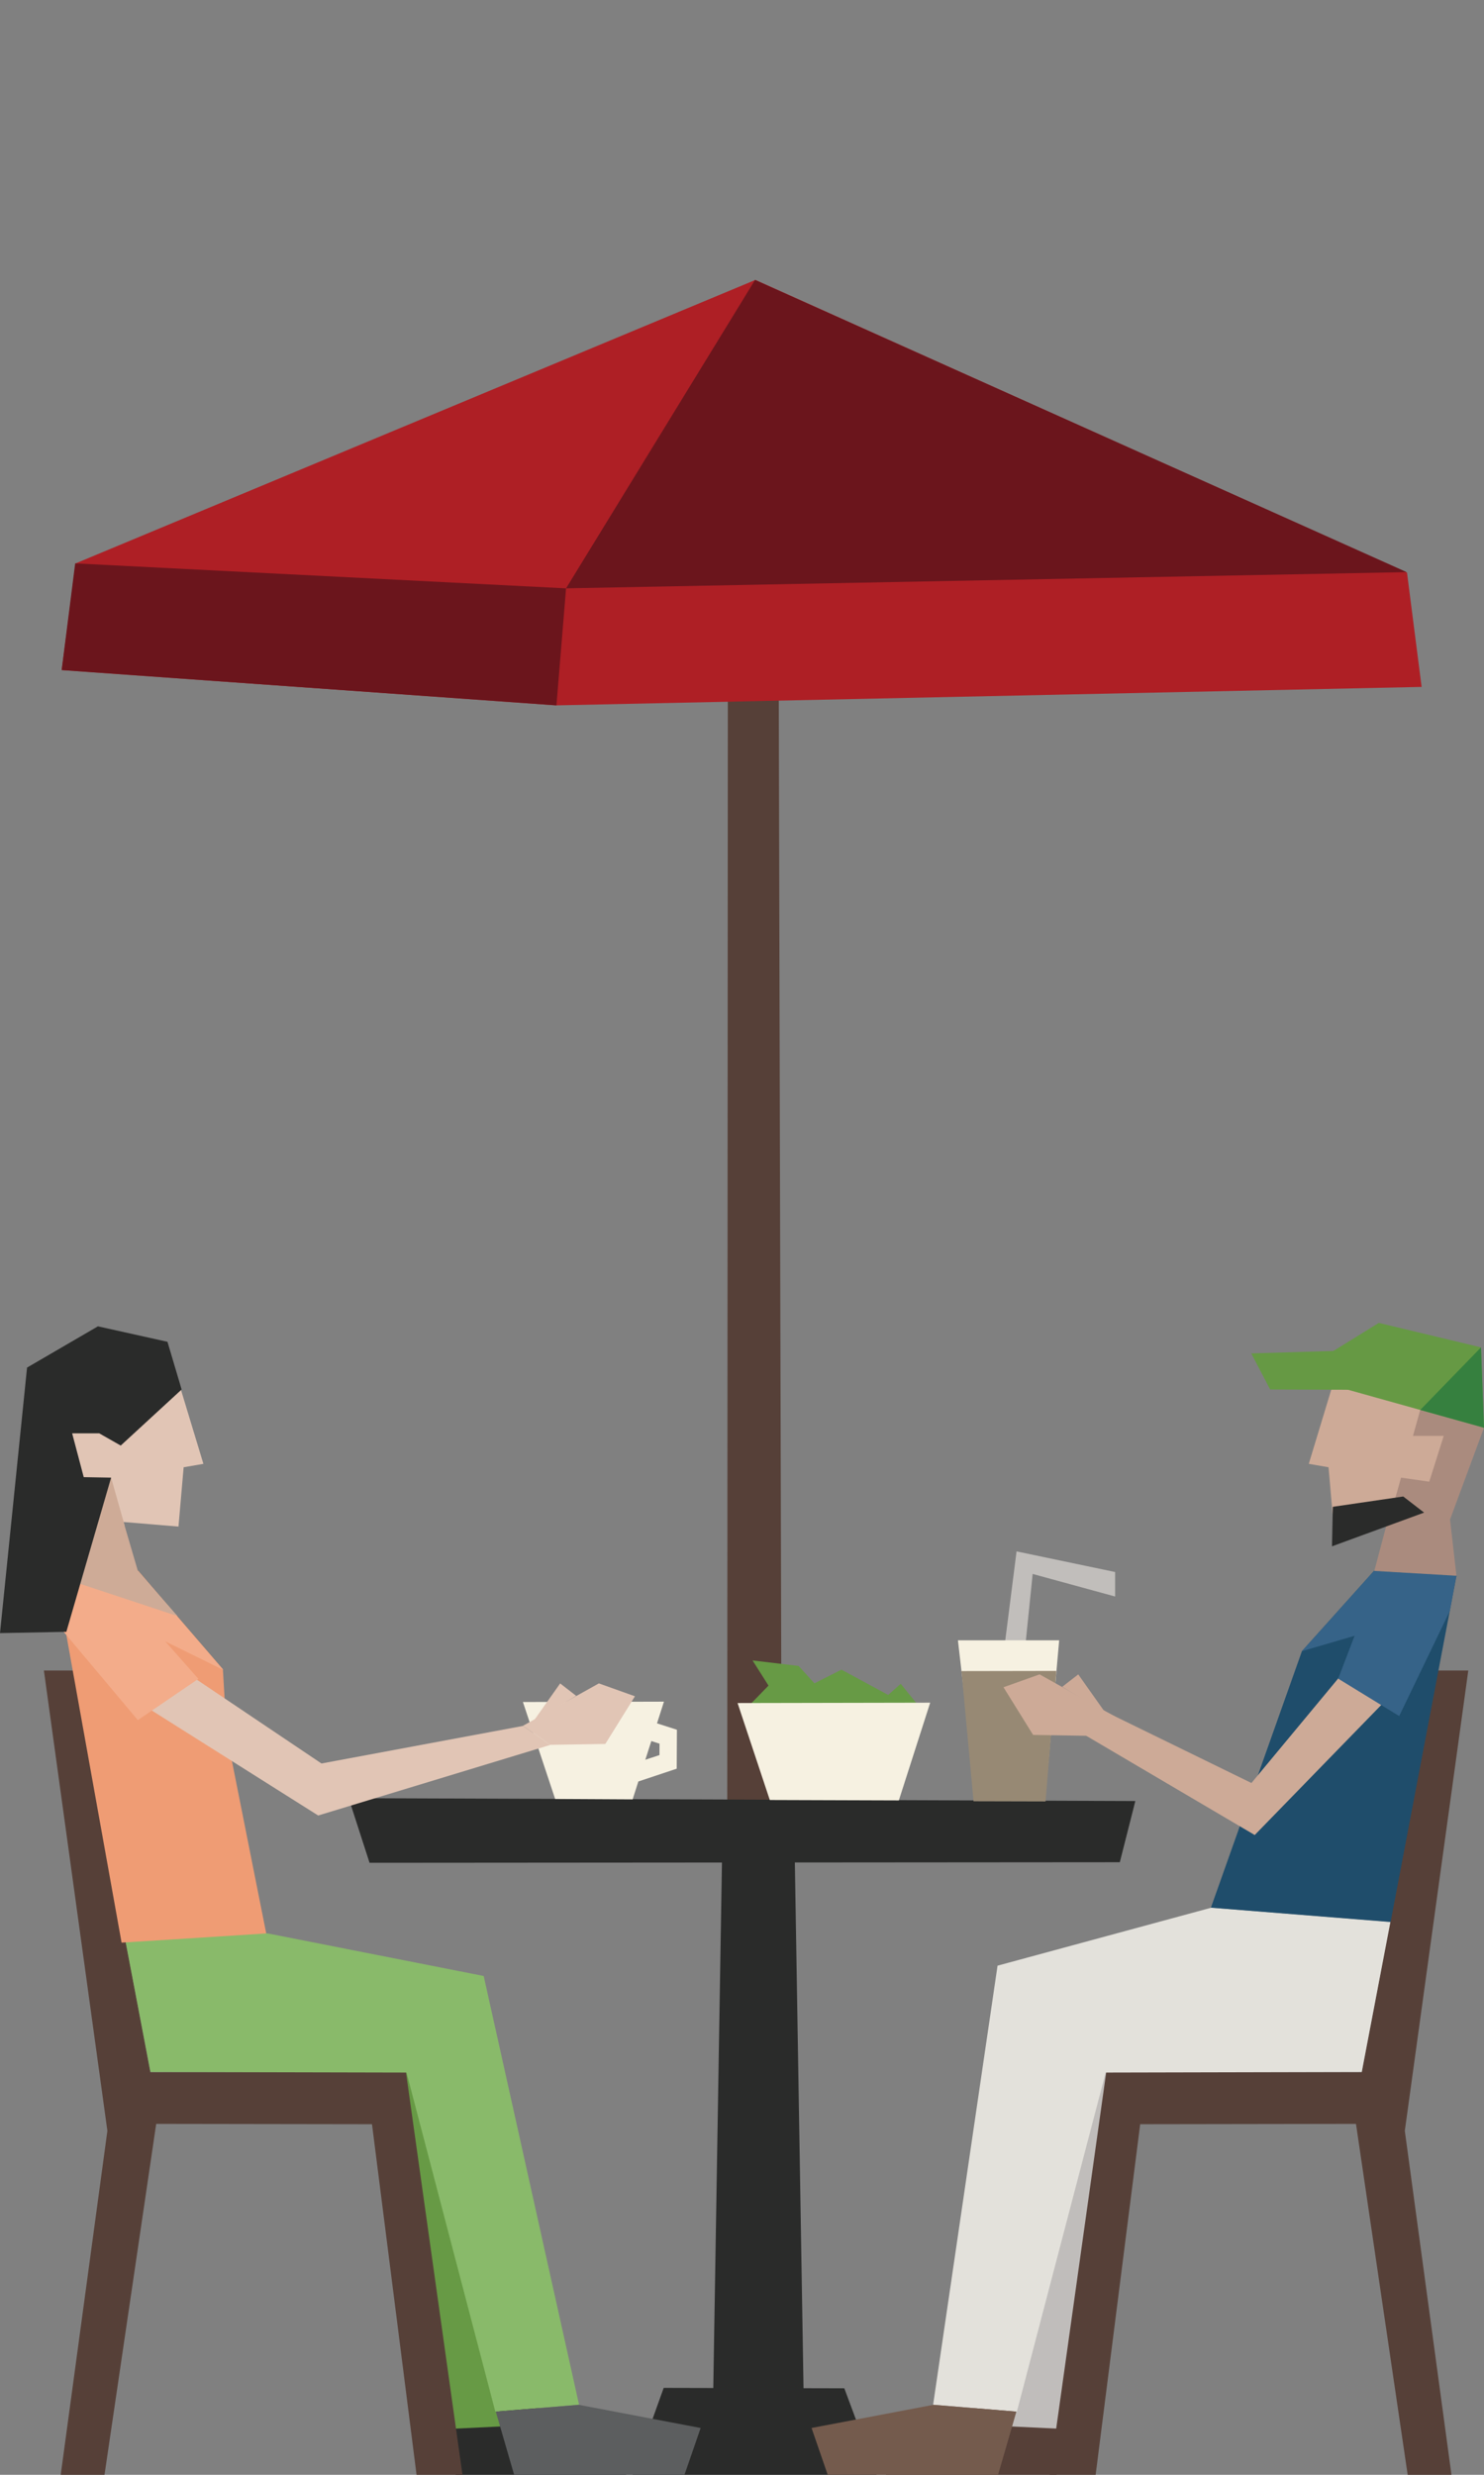<?xml version="1.0" standalone="no"?><!DOCTYPE svg PUBLIC "-//W3C//DTD SVG 1.1//EN" "http://www.w3.org/Graphics/SVG/1.1/DTD/svg11.dtd"><svg width="144px" height="240px" version="1.1" xmlns="http://www.w3.org/2000/svg" xmlns:xlink="http://www.w3.org/1999/xlink" xml:space="preserve" style="fill-rule:evenodd;clip-rule:evenodd;stroke-linejoin:round;stroke-miterlimit:1.414;"><rect width="100%" height="100%" fill="#808080" stroke="none"/><g><g id="cafe-seating-occupied" transform="matrix(1,0,0,1,-12.5,27)"><g id="umbrella" transform="matrix(1,0,0,1,-7.072,0)"><g transform="matrix(1,0,0,1.087,2,-12.828)"><path d="M93.134,47.055l-4.936,0.015l-0.056,100.598l5.273,0.389l-0.281,-101.002Z" style="fill:#564038;fill-rule:nonzero;"/></g><g transform="matrix(0.996,0,0,0.996,0.211,-9.813)"><path d="M93.033,10l-66.224,27.6l-1.361,10.387l48.18,3.437l84.312,-1.798l-1.424,-11.126l-63.483,-28.5Z" style="fill:#ae1f25;fill-rule:nonzero;"/></g><g transform="matrix(0.996,0,0,0.996,0.211,-9.813)"><path d="M93,10l-18.414,30.03l81.895,-1.579l-63.481,-28.451Z" style="fill:#6b151c;fill-rule:nonzero;"/></g><g transform="matrix(0.996,0,0,0.996,0.211,-9.813)"><path d="M26.762,37.6l47.824,2.431l-0.936,11.393l-48.202,-3.437l1.315,-10.387Z" style="fill:#6b151c;fill-rule:nonzero;"/></g></g><g id="table" transform="matrix(1,0,0,1,-3.986,0)"><path d="M85.61,210l0.99,-60l6.954,0l0.991,60l-8.935,0Z" style="fill:#2a2b2a;fill-rule:nonzero;"/><path d="M126.653,147.66l-1.507,5.936l-72.8,0.055l-2.027,-6.272l76.334,0.281Z" style="fill:#2a2b2a;fill-rule:nonzero;"/><path d="M77.861,213l23.676,0l-3.122,-8.389l-17.527,-0.04l-3.027,8.429Z" style="fill:#2a2b2a;fill-rule:nonzero;"/></g><g id="salad" transform="matrix(1,0,0,1,60.401,128.168)"><path d="M24.984,10.031l1.687,-1.734l-1.546,-2.438l4.468,0.531l1.532,1.688l2.625,-1.328l4.531,2.453l1.219,-1.078l1.625,2l-16.141,-0.094Z" style="fill:#679a45;fill-rule:nonzero;"/><path d="M26.796,19.391l-3.127,-9.402l18.691,-0.036l-3.043,9.479l-12.521,-0.041Z" style="fill:#f6f1e1;fill-rule:nonzero;"/></g><g id="coffee" transform="matrix(1,0,0,1,6.74,128.068)"><path d="M69.751,15.134l-1.372,0.456l0.583,-1.815l0.796,0.255l-0.007,1.104ZM71.445,12.678l-1.932,-0.62l0.675,-2.105l-13.686,0.035l3.127,9.403l7.517,0.041l0.557,-1.738l3.721,-1.238l0.021,-3.778Z" style="fill:#f6f1e1;fill-rule:nonzero;"/></g><g id="drink" transform="matrix(0.5,0,0,0.5,23.704,-20.3)"><g transform="matrix(1,0,0,1,2,0)"><path d="M192,296.25l-16,-4.373l-2.666,26.123l-4.334,0l3.875,-30.5l19.125,4.002l0,4.748Z" style="fill:#c1bebb;fill-rule:nonzero;"/></g><g transform="matrix(2,0,0,2,150.749,296.747)"><path d="M6.374,4l1.733,15l6.77,0l1.321,-15l-9.824,0Z" style="fill:#f6f1e1;fill-rule:nonzero;"/><path d="M6.721,6.985l9.203,-0.016l-1.047,12.657l-6.986,-0.017l-1.17,-12.624Z" style="fill:#978974;fill-rule:nonzero;"/></g></g><g id="person-right" transform="matrix(1,0,0,1,-6.487,0)"><path d="M103.4,208.46l1.569,4.54l16.532,0l1.776,-6.124l-8.043,-0.666l-11.834,2.25Z" style="fill:#564038;fill-rule:nonzero;"/><path d="M117.174,208.314l9.313,-36.515l3.833,2.494l-7.896,34.271l-5.25,-0.25Z" style="fill:#c0bdbb;fill-rule:nonzero;"/><path d="M158.49,135l-7.365,38.959l-24.791,-0.042l-5.489,39.083l4.458,0l4.322,-33.999l20.94,-0.032l5.015,34.031l4.25,0l-4.528,-33.357l6.161,-44.643l-2.973,0Z" style="fill:#564038;fill-rule:nonzero;"/><path d="M136.533,158.001l-20.75,5.625l-6.252,42.584l8.127,0.666l8.617,-32.883l24.849,-0.056l2.784,-14.561l-17.375,-1.375Z" style="fill:#e3e1db;fill-rule:nonzero;"/><path d="M97.735,208.46l1.569,4.54l16.531,0l1.776,-6.124l-8.042,-0.666l-11.834,2.25Z" style="fill:#745b4d;fill-rule:nonzero;"/><path d="M136.486,158.001l17.437,1.391l6.396,-33.6l-8,-0.457l-7,7.792l-8.833,24.874Z" style="fill:#1f4d6b;fill-rule:nonzero;"/><path d="M151.419,132.667l3.469,3.755l-14.149,14.534l-17.5,-10.3l2.646,-1.843l14.536,7.099l10.998,-13.245Z" style="fill:#cdaa97;fill-rule:nonzero;"/><path d="M124.585,141.335l-5.349,-0.084l-2.875,-4.625l3.5,-1.25l7.369,4.115l-2.645,1.844Z" style="fill:#cdaa97;fill-rule:nonzero;"/><path d="M123.615,135.379l-1.555,1.206l4.156,2.47l-2.601,-3.676Z" style="fill:#cdaa97;fill-rule:nonzero;"/><path d="M151.486,128.876l-2.646,6.917l5.917,3.625l4.948,-10.261l-8.219,-0.281Z" style="fill:#366388;fill-rule:nonzero;"/><path d="M159.689,129.142l0.609,-3.344l-7.979,-0.463l-7,7.792l6.001,-1.751l8.369,-2.234Z" style="fill:#366388;fill-rule:nonzero;"/><path d="M159.611,120.252l3.376,-9.125l-14.501,-4.417l-2.502,8.25l1.917,0.333l0.501,5.75l5.501,-0.458" style="fill:#cdaa97;fill-rule:nonzero;"/><path d="M160.314,125.814l-0.744,-6.521l-5.708,0.334l-1.519,5.717l7.971,0.47Z" style="fill:#aa8b7e;fill-rule:nonzero;"/><path d="M153.61,121.002l1.329,-4.704l2.734,0.392l1.407,-4.439l-2.985,0l0.703,-2.516l6.189,1.725l-3.293,8.896l-6.084,0.646Z" style="fill:#aa8b7e;fill-rule:nonzero;"/><path d="M157.174,119.688l-2.023,-1.562l-6.834,1l-0.08,3.833l8.937,-3.271Z" style="fill:#2a2b2a;fill-rule:nonzero;"/><path d="M152.024,107.784l-9.786,-0.034l-1.835,-3.499l9.64,-0.286l1.981,3.819Z" style="fill:#694;fill-rule:nonzero;"/><path d="M149.113,107.585l13.874,3.875l-0.291,-7.793l-9.917,-2.375l-4.584,2.834l0.918,3.459Z" style="fill:#694;fill-rule:nonzero;"/><path d="M156.799,109.735l5.897,-6.068l0.291,7.793l-6.188,-1.725Z" style="fill:#36803f;fill-rule:nonzero;"/></g><g id="person-left" transform="matrix(1,0,0,1,6.5,0)"><path d="M48.444,206.876l1.777,6.124l16.531,0l1.569,-4.54l-11.834,-2.25l-8.043,0.666Z" style="fill:#2a2b2a;fill-rule:nonzero;"/><path d="M54.548,208.314l-9.313,-36.515l-3.833,2.494l7.896,34.271l5.25,-0.25Z" style="fill:#679a45;fill-rule:nonzero;"/><path d="M10.259,135l6.161,44.643l-4.528,33.357l4.249,0l5.016,-34.031l20.94,0.032l4.322,33.999l4.458,0l-5.489,-39.083l-24.792,0.042l-7.364,-38.959l-2.973,0Z" style="fill:#564038;fill-rule:nonzero;"/><path d="M32.001,160.502l20.935,4.125l9.255,41.583l-8.127,0.666l-8.617,-32.883l-24.849,-0.056l-2.784,-14.561l14.187,1.126Z" style="fill:#89ba6a;fill-rule:nonzero;"/><path d="M54.111,206.876l1.777,6.124l16.53,0l1.569,-4.54l-11.834,-2.25l-8.042,0.666Z" style="fill:#5c5e5f;fill-rule:nonzero;"/><path d="M31.834,160.502l-14.036,0.892l-6.395,-35.602l8,-0.457l8.223,9.54l0.375,6.375l3.833,19.252Z" style="fill:#ef9c74;fill-rule:nonzero;"/><path d="M20.303,132.667l-3.469,3.755l20.041,12.641l22.521,-6.844l-2.646,-1.844l-19.556,3.644l-16.891,-11.352Z" style="fill:#e1c5b5;fill-rule:nonzero;"/><path d="M59.387,142.21l5.349,-0.084l2.875,-4.625l-3.5,-1.25l-7.369,4.115l2.645,1.844Z" style="fill:#e1c5b5;fill-rule:nonzero;"/><path d="M60.356,136.254l1.555,1.206l-4.156,2.47l2.601,-3.676Z" style="fill:#e1c5b5;fill-rule:nonzero;"/><path d="M12.125,131.188l7.25,8.625l5.875,-4l-3.812,-4.313l-8.626,-2.562l-0.687,2.25Z" style="fill:#f3ac8a;fill-rule:nonzero;"/><path d="M12.032,129.142l-0.609,-3.344l7.979,-0.463l8.254,9.603l-7.255,-3.562l-8.369,-2.234Z" style="fill:#f3ac8a;fill-rule:nonzero;"/><path d="M12.11,120.252l-3.376,-9.125l14.501,-4.417l2.502,8.25l-1.917,0.333l-0.501,5.75l-5.501,-0.458" style="fill:#e1c5b5;fill-rule:nonzero;"/><path d="M11.407,125.814l0.744,-6.521l5.552,0.348l1.675,5.703l3.841,4.375l-11.812,-3.905Z" style="fill:#ceab97;fill-rule:nonzero;"/><path d="M18.111,121.002l-1.329,-4.704l-2.734,0.392l-1.407,-4.856l2.985,0l-0.703,-2.099l-6.189,1.725l3.293,8.896l6.084,0.646Z" style="fill:#ceab97;fill-rule:nonzero;"/><path d="M23.625,107.75l-5.91,5.437l-2.089,-1.187l-2.626,0l1.125,4.25l2.657,0.048l-4.345,14.952l-6.437,0.125l2.625,-25.75l6.875,-4l6.75,1.5l1.375,4.625Z" style="fill:#2a2b2a;fill-rule:nonzero;"/></g></g></g></svg>